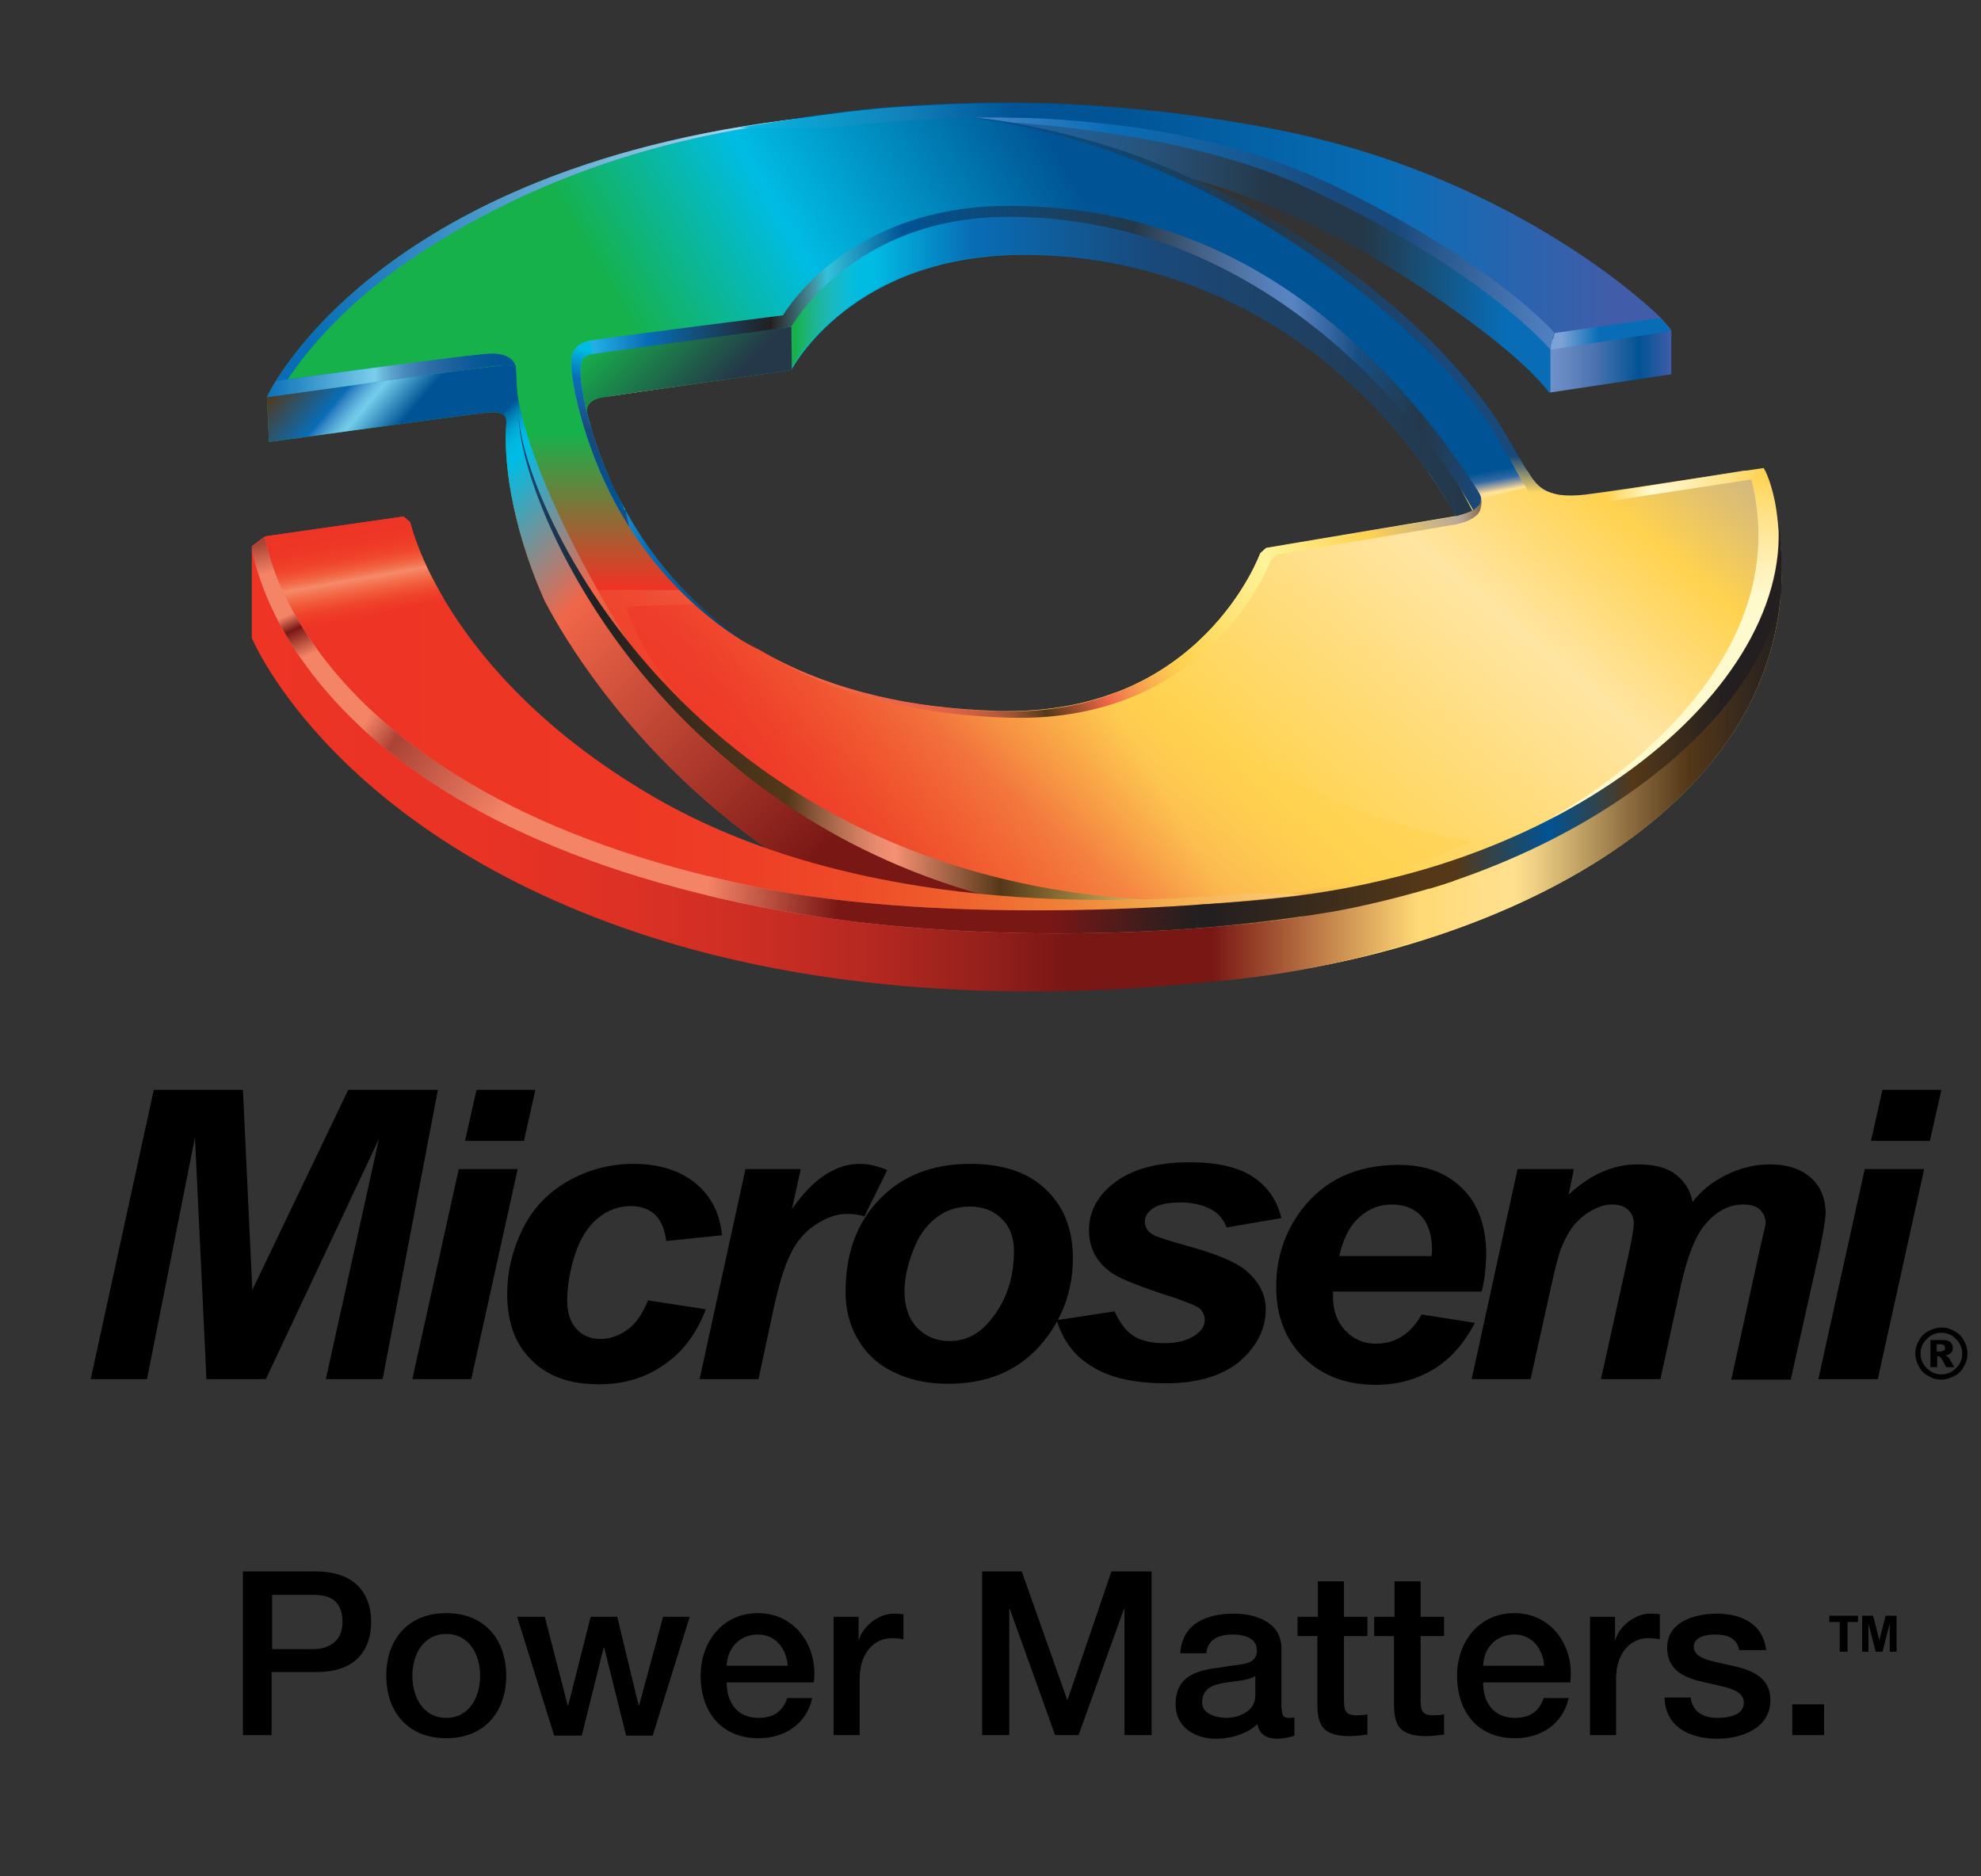 <?xml version="1.0" encoding="UTF-8"?><!-- Generator: Adobe Illustrator 19.1.0, SVG Export Plug-In . SVG Version: 6.00 Build 0)  --><svg xmlns:dc="http://purl.org/dc/elements/1.1/" xmlns:cc="http://creativecommons.org/ns#" xmlns:rdf="http://www.w3.org/1999/02/22-rdf-syntax-ns#" xmlns:svg="http://www.w3.org/2000/svg" xmlns="http://www.w3.org/2000/svg" xmlns:xlink="http://www.w3.org/1999/xlink" xmlns:sodipodi="http://sodipodi.sourceforge.net/DTD/sodipodi-0.dtd" xmlns:inkscape="http://www.inkscape.org/namespaces/inkscape" version="1.1" x="0px" y="0px" viewBox="0 0 380 360" xml:space="preserve" id="svg2" inkscape:version="0.91 r13725" sodipodi:docname="Logo_Stacked_Black_xi390877.svg" width="380" height="360"><rect x="0" y="0" width="380" height="360" fill="#333333" stroke="none"/><defs id="defs914"/><sodipodi:namedview pagecolor="#ffffff" bordercolor="#666666" borderopacity="1" objecttolerance="10" gridtolerance="10" guidetolerance="10" inkscape:pageopacity="0" inkscape:pageshadow="2" inkscape:window-width="1680" inkscape:window-height="987" id="namedview912" showgrid="false" inkscape:zoom="0.36363636" inkscape:cx="396" inkscape:cy="196" inkscape:window-x="-8" inkscape:window-y="-8" inkscape:window-maximized="1" inkscape:current-layer="svg2"/><style type="text/css" id="style4">
	.st0{fill:url(#SVGID_1_);}
	.st1{fill:url(#SVGID_2_);}
	.st2{fill:url(#SVGID_3_);}
	.st3{fill:url(#SVGID_4_);}
	.st4{fill:url(#SVGID_5_);}
	.st5{clip-path:url(#SVGID_7_);}
	.st6{clip-path:url(#SVGID_7_);fill:url(#SVGID_10_);}
	.st7{clip-path:url(#SVGID_7_);fill:url(#SVGID_11_);}
	.st8{clip-path:url(#SVGID_7_);fill:url(#SVGID_12_);}
	.st9{clip-path:url(#SVGID_7_);fill:url(#SVGID_13_);}
	.st10{clip-path:url(#SVGID_7_);fill:url(#SVGID_14_);}
	.st11{clip-path:url(#SVGID_7_);fill:none;}
	.st12{clip-path:url(#SVGID_7_);fill:url(#SVGID_15_);}
	.st13{clip-path:url(#SVGID_17_);fill:url(#SVGID_18_);}
	.st14{clip-path:url(#SVGID_17_);fill:url(#SVGID_19_);}
	.st15{clip-path:url(#SVGID_17_);fill:#00BCE4;stroke:#00BCE4;stroke-width:5.455;}
	.st16{clip-path:url(#SVGID_7_);fill:url(#SVGID_20_);}
	.st17{clip-path:url(#SVGID_7_);fill:url(#SVGID_21_);}
	.st18{opacity:0.53;clip-path:url(#SVGID_7_);fill:url(#SVGID_22_);}
	.st19{opacity:0.53;clip-path:url(#SVGID_7_);fill:url(#SVGID_23_);}
	.st20{clip-path:url(#SVGID_7_);fill:none;stroke:#231F20;stroke-width:0.136;}
	.st21{clip-path:url(#SVGID_7_);fill:#FFFFFF;}
	.st22{clip-path:url(#SVGID_7_);fill:url(#SVGID_24_);}
	.st23{fill:url(#SVGID_25_);}
	.st24{fill:url(#SVGID_26_);}
	.st25{fill:url(#SVGID_27_);}
	.st26{fill:url(#SVGID_28_);}
	.st27{fill:url(#SVGID_29_);}
	.st28{fill:url(#SVGID_30_);}
	.st29{clip-path:url(#SVGID_33_);fill:url(#SVGID_34_);}
	.st30{clip-path:url(#SVGID_33_);fill:url(#SVGID_35_);}
	.st31{fill:none;}
	.st32{clip-path:url(#SVGID_38_);fill:url(#SVGID_39_);}
	.st33{fill:url(#SVGID_40_);}
	.st34{clip-path:url(#SVGID_42_);fill:url(#SVGID_43_);}
	.st35{clip-path:url(#SVGID_45_);fill:url(#SVGID_46_);}
	.st36{clip-path:url(#SVGID_45_);fill:url(#SVGID_47_);}
	.st37{clip-path:url(#SVGID_45_);fill:none;stroke:#231F20;stroke-width:0.136;}
	.st38{opacity:0.6;clip-path:url(#SVGID_49_);fill:url(#SVGID_50_);}
	.st39{clip-path:url(#SVGID_49_);fill:url(#SVGID_51_);}
	.st40{opacity:0.6;clip-path:url(#SVGID_49_);fill:url(#SVGID_52_);}
	.st41{clip-path:url(#SVGID_49_);fill:url(#SVGID_53_);}
	.st42{fill:url(#SVGID_54_);}
</style><g id="type" transform="translate(-203.5,-120)"><g id="g7"><g id="g9"><path d="m 254.5,384.6 -11.4,0 -2.2,-46.4 -9.2,46.4 -10.8,0 12.1,-55.5 17.1,0 1.8,38.4 18.4,-38.4 17.2,0 -10.6,55.5 -10.9,0 10.2,-46.1 -21.7,46.1 z" id="path11" inkscape:connector-curvature="0"/><path d="m 291.5,344.3 11.3,0 -8.9,40.3 -11.3,0 8.9,-40.3 z m 3.4,-15.2 11.3,0 -2.2,9.8 -11.3,0 2.2,-9.8 z" id="path13" inkscape:connector-curvature="0"/><path d="m 327.8,369.5 11.1,1.7 c -1.8,4.7 -4.5,8.3 -8.1,10.7 -3.6,2.5 -7.7,3.7 -12.5,3.7 -5.4,0 -9.7,-1.5 -12.8,-4.6 -3.2,-3.1 -4.7,-7.3 -4.7,-12.7 0,-4.4 1,-8.5 2.9,-12.4 1.9,-3.9 4.8,-7 8.6,-9.2 3.8,-2.2 8.1,-3.4 12.7,-3.4 5,0 9,1.3 12,3.8 3,2.5 4.6,5.8 5,9.9 l -10.7,1.1 c -0.3,-2.3 -1,-4 -2.2,-5.1 -1.2,-1.1 -2.8,-1.6 -4.7,-1.6 -2.2,0 -4.3,0.8 -6.2,2.3 -1.9,1.6 -3.4,3.9 -4.4,7 -1,3.1 -1.5,6.1 -1.5,8.8 0,2.4 0.6,4.2 1.8,5.5 1.2,1.3 2.7,1.9 4.6,1.9 1.8,0 3.6,-0.6 5.3,-1.9 1.5,-1.1 2.8,-3 3.8,-5.5 z" id="path15" inkscape:connector-curvature="0"/><path d="m 346.5,344.3 10.6,0 -1.7,7.7 c 4,-5.8 8.4,-8.7 13,-8.7 1.7,0 3.4,0.4 5.3,1.2 l -4.4,8.9 c -1.1,-0.4 -2.2,-0.5 -3.3,-0.5 -2,0 -4,0.7 -6.1,2.1 -2.1,1.4 -3.7,3.3 -4.8,5.7 -1.2,2.4 -2.3,6.1 -3.4,11.3 l -2.7,12.6 -11.3,0 8.8,-40.3 z" id="path17" inkscape:connector-curvature="0"/><path d="m 365.7,367.9 c 0,-7.5 2.2,-13.4 6.6,-17.9 4.4,-4.5 10.2,-6.7 17.3,-6.7 6.2,0 11.1,1.6 14.5,4.9 3.5,3.3 5.2,7.7 5.2,13.2 0,6.5 -2.2,12.2 -6.5,17 -4.4,4.8 -10.2,7.1 -17.5,7.1 -4,0 -7.5,-0.8 -10.5,-2.3 -3.1,-1.5 -5.3,-3.7 -6.9,-6.5 -1.5,-2.6 -2.2,-5.6 -2.2,-8.8 z M 398,360 c 0,-2.6 -0.8,-4.7 -2.4,-6.2 -1.6,-1.6 -3.6,-2.3 -6.1,-2.3 -2.5,0 -4.6,0.7 -6.5,2.2 -1.9,1.5 -3.4,3.6 -4.4,6.4 -1.1,2.8 -1.6,5.4 -1.6,7.7 0,2.9 0.8,5.2 2.4,6.9 1.6,1.7 3.7,2.6 6.2,2.6 3.1,0 5.7,-1.3 7.8,-3.9 3.1,-3.7 4.6,-8.1 4.6,-13.4 z" id="path19" inkscape:connector-curvature="0"/><path d="m 406.2,373.3 11.1,-1.7 c 1,2.2 2.2,3.8 3.6,4.7 1.4,0.9 3.4,1.4 5.9,1.4 2.6,0 4.6,-0.5 6.2,-1.7 1.1,-0.8 1.6,-1.7 1.6,-2.8 0,-0.7 -0.3,-1.4 -0.8,-2 -0.6,-0.6 -2.2,-1.2 -4.7,-2.1 -6.9,-2.2 -11.2,-3.9 -12.8,-5.2 -2.6,-2 -3.9,-4.6 -3.9,-7.8 0,-3.2 1.2,-5.9 3.8,-8.3 3.5,-3.2 8.6,-4.8 15.5,-4.8 5.4,0 9.6,1 12.3,2.9 2.8,1.9 4.5,4.5 5.3,7.8 l -10.5,1.8 c -0.6,-1.5 -1.5,-2.6 -2.7,-3.3 -1.7,-1 -3.8,-1.5 -6.2,-1.5 -2.4,0 -4.1,0.4 -5.2,1.1 -1.1,0.8 -1.6,1.6 -1.6,2.6 0,1 0.5,1.9 1.6,2.5 0.7,0.4 2.8,1.1 6.4,2.1 5.6,1.5 9.3,3.1 11.2,4.6 2.6,2.1 4,4.7 4,7.6 0,3.8 -1.7,7.1 -5,10 -3.4,2.8 -8.1,4.2 -14.2,4.2 -6.1,0 -10.8,-1.1 -14.1,-3.2 -3.4,-2 -5.6,-5 -6.8,-8.9 z" id="path21" inkscape:connector-curvature="0"/><path d="m 487.7,367.8 -28.5,0 c 0,0.4 0,0.8 0,1 0,2.7 0.8,4.9 2.4,6.5 1.6,1.7 3.5,2.5 5.8,2.5 3.7,0 6.7,-1.8 8.8,-5.6 l 10.2,1.6 c -2,3.9 -4.6,6.9 -7.9,8.9 -3.3,2 -7,3 -11.1,3 -5.6,0 -10.2,-1.7 -13.8,-5.2 -3.5,-3.4 -5.3,-8 -5.3,-13.6 0,-5.5 1.6,-10.4 4.8,-14.7 4.4,-5.8 10.6,-8.7 18.7,-8.7 5.2,0 9.2,1.5 12.3,4.6 3,3 4.5,7.3 4.5,12.8 -0.1,2.4 -0.3,4.8 -0.9,6.9 z m -9.6,-6.7 c 0,-0.5 0.1,-0.8 0.1,-1.1 0,-3 -0.7,-5.2 -2.1,-6.7 -1.4,-1.5 -3.3,-2.2 -5.6,-2.2 -2.4,0 -4.5,0.8 -6.3,2.5 -1.9,1.7 -3.1,4.2 -3.8,7.4 l 17.7,0 z" id="path23" inkscape:connector-curvature="0"/><path d="m 494.6,344.3 10.8,0 -1,4.9 c 4.2,-3.9 8.6,-5.8 13.2,-5.8 3.2,0 5.6,0.6 7.3,1.9 1.7,1.3 2.8,3 3.3,5.3 1.5,-2 3.5,-3.7 6.3,-5.1 2.7,-1.4 5.6,-2.1 8.5,-2.1 3.4,0 6,0.9 7.9,2.6 1.9,1.7 2.8,4.1 2.8,6.9 -0.1,1.4 -0.5,3.8 -1.2,7.2 l -5.5,24.6 -11.4,0 5.4,-24.7 c 0.7,-3.1 1.1,-4.8 1.2,-5.2 0,-1.1 -0.4,-2 -1.1,-2.7 -0.7,-0.7 -1.8,-1 -3.2,-1 -2.9,0 -5.4,1.4 -7.7,4.3 -1.6,2.1 -3,5.7 -4.2,10.9 l -4,18.3 -11.4,0 5.4,-24.4 c 0.6,-2.8 0.9,-4.6 0.9,-5.5 0,-1.1 -0.4,-1.9 -1.1,-2.6 -0.8,-0.7 -1.8,-1 -3.1,-1 -1.3,0 -2.5,0.4 -3.8,1.1 -1.3,0.7 -2.5,1.7 -3.5,2.9 -1,1.2 -1.8,2.8 -2.6,4.8 -0.3,0.9 -0.9,3 -1.6,6.2 l -4.1,18.5 -11.3,0 8.8,-40.3 z" id="path25" inkscape:connector-curvature="0"/><path d="m 561.2,344.3 11.4,0 -8.9,40.3 -11.4,0 8.9,-40.3 z m 3.4,-15.2 11.3,0 -2.2,9.8 -11.3,0 2.2,-9.8 z" id="path27" inkscape:connector-curvature="0"/></g><g id="g29"><path d="m 580.9,379.7 c 0,0.9 -0.2,1.7 -0.7,2.5 -0.4,0.8 -1,1.4 -1.8,1.8 -0.8,0.4 -1.6,0.7 -2.5,0.7 -0.9,0 -1.7,-0.2 -2.5,-0.7 -0.8,-0.4 -1.4,-1 -1.8,-1.8 -0.4,-0.8 -0.7,-1.6 -0.7,-2.5 0,-0.9 0.2,-1.7 0.7,-2.5 0.4,-0.8 1,-1.4 1.8,-1.8 0.8,-0.4 1.6,-0.7 2.5,-0.7 0.9,0 1.7,0.2 2.5,0.7 0.8,0.4 1.4,1 1.8,1.8 0.5,0.8 0.7,1.7 0.7,2.5 z m -1,0 c 0,-1.1 -0.4,-2 -1.2,-2.8 -0.8,-0.8 -1.7,-1.2 -2.8,-1.2 -1.1,0 -2,0.4 -2.8,1.2 -0.8,0.8 -1.2,1.7 -1.2,2.8 0,1.1 0.4,2 1.2,2.8 0.8,0.8 1.7,1.2 2.8,1.2 1.1,0 2,-0.4 2.8,-1.2 0.8,-0.7 1.2,-1.7 1.2,-2.8 z m -6.2,-2.6 2.4,0 c 0.7,0 1.2,0.1 1.5,0.4 0.3,0.3 0.5,0.6 0.5,1.1 0,0.4 -0.1,0.7 -0.3,0.9 -0.2,0.3 -0.6,0.4 -1.1,0.6 0.2,0.1 0.4,0.2 0.4,0.2 0.1,0.1 0.3,0.3 0.4,0.5 0,0 0.3,0.5 0.9,1.5 l -1.6,0 c -0.5,-1 -0.8,-1.6 -1,-1.8 -0.2,-0.2 -0.3,-0.3 -0.5,-0.3 0,0 -0.1,0 -0.2,0 l 0,2.1 -1.3,0 0,-5.2 z m 1.3,2.2 0.6,0 c 0.4,0 0.6,-0.1 0.8,-0.2 0.2,-0.1 0.2,-0.3 0.2,-0.5 0,-0.2 -0.1,-0.3 -0.2,-0.5 -0.1,-0.1 -0.4,-0.2 -0.8,-0.2 l -0.6,0 0,1.4 z" id="path31" inkscape:connector-curvature="0"/></g></g></g><g id="Layer_6" transform="translate(-203.5,-120)"><g id="g34"><g id="g36"><linearGradient id="SVGID_1_" gradientUnits="userSpaceOnUse" x1="367.165" y1="168.199" x2="501.172" y2="168.199"><stop offset="0" style="stop-color:#086DB6" id="stop39"/><stop offset="0.114" style="stop-color:#0F6AB0" id="stop41"/><stop offset="0.219" style="stop-color:#1965A4" id="stop43"/><stop offset="0.321" style="stop-color:#225E92" id="stop45"/><stop offset="0.42" style="stop-color:#27537C" id="stop47"/><stop offset="0.518" style="stop-color:#274560" id="stop49"/><stop offset="0.595" style="stop-color:#243849" id="stop51"/><stop offset="0.73" style="stop-color:#243849" id="stop53"/><stop offset="0.933" style="stop-color:#086DB6" id="stop55"/></linearGradient><path class="st0" d="m 450.6,147.1 c -46.6,-10.5 -76.3,-4 -76.3,-4 l -0.1,7.8 c 0,0 44.5,-11.3 95.2,20 26,16.1 31.2,24.4 31.2,24.4 l 0.5,-0.1 0,-28.8 c -11.8,-6.8 -28.8,-14.5 -50.5,-19.3 z" id="path57" inkscape:connector-curvature="0" style="fill:url(#SVGID_1_)"/></g><linearGradient id="SVGID_2_" gradientUnits="userSpaceOnUse" x1="354.413" y1="163.188" x2="524.123" y2="163.188"><stop offset="0.362" style="stop-color:#005394" id="stop60"/><stop offset="0.53" style="stop-color:#0462A6" id="stop62"/><stop offset="0.674" style="stop-color:#086DB6" id="stop64"/><stop offset="0.933" style="stop-color:#415DA9" id="stop66"/></linearGradient><path class="st1" d="m 500.7,186.6 23.2,-3.5 0.3,0.3 -2.2,-2.5 c 0,0 -26.5,-26.7 -73.4,-36 -23.4,-4.6 -44,-5.6 -60.1,-5.1 -17.2,0.4 -29.3,2.4 -34,3.2 6.7,-0.4 27.2,0.5 27.2,0.5 0,0 47.4,-6.2 91.1,20.6 26,16.1 27.9,22.5 27.9,22.5 z" id="path68" inkscape:connector-curvature="0" style="fill:url(#SVGID_2_)"/><g id="g70"><linearGradient id="SVGID_3_" gradientUnits="userSpaceOnUse" x1="500.866" y1="188.59" x2="525.958" y2="188.59"><stop offset="0" style="stop-color:#6F91CB" id="stop73"/><stop offset="0.123" style="stop-color:#6688C1" id="stop75"/><stop offset="0.35" style="stop-color:#4A72AF" id="stop77"/><stop offset="0.653" style="stop-color:#085596" id="stop79"/><stop offset="0.674" style="stop-color:#005394" id="stop81"/><stop offset="0.933" style="stop-color:#415DA9" id="stop83"/></linearGradient><polygon class="st2" points="522.7,181.9 500.9,185.1 500.9,195.3 524.1,191.8 524.1,183.5 " id="polygon85" style="fill:url(#SVGID_3_)"/></g><g id="g87"><g id="g89"><linearGradient id="SVGID_4_" gradientUnits="userSpaceOnUse" x1="367.767" y1="164.789" x2="502.413" y2="164.789"><stop offset="8.988800e-02" style="stop-color:#5E91CC" id="stop92"/><stop offset="0.365" style="stop-color:#086DB6" id="stop94"/><stop offset="0.449" style="stop-color:#1265A7" id="stop96"/><stop offset="0.602" style="stop-color:#18538A" id="stop98"/><stop offset="0.68" style="stop-color:#19497B" id="stop100"/><stop offset="0.767" style="stop-color:#19497B" id="stop102"/><stop offset="0.994" style="stop-color:#5281C2" id="stop104"/></linearGradient><path class="st3" d="m 460.4,156.1 c -12.4,-6.1 -25.9,-9.7 -38.8,-11.6 -10.7,-1.5 -20.7,-2.1 -29.3,-2 -14.5,0.2 -19.4,1.3 -19.4,1.3 0,0 16.9,-2.6 46.2,2.2 11.4,1.8 25,5.3 34.8,9.9 33.9,15.8 46.5,30.6 46.9,31.1 l 0.8,-3.2 C 501,183 489.4,170.3 460.4,156.1 Z" id="path106" inkscape:connector-curvature="0" style="fill:url(#SVGID_4_)"/></g><g id="g108"><linearGradient id="SVGID_5_" gradientUnits="userSpaceOnUse" x1="500.713" y1="184.037" x2="526.714" y2="184.037"><stop offset="8.988800e-02" style="stop-color:#7DA3D6" id="stop111"/><stop offset="0.365" style="stop-color:#086DB6" id="stop113"/><stop offset="0.994" style="stop-color:#086DB6" id="stop115"/></linearGradient><path class="st4" d="m 524.1,183.5 -2.2,-2.5 -20.2,2.9 c 0,0 0,0 0,0 l -0.8,3.2 c 0,0 0,0 0,0 l 23.2,-3.6 z" id="path117" inkscape:connector-curvature="0" style="fill:url(#SVGID_5_)"/></g></g><g id="g119"><g id="g121"><defs id="defs123"><path id="SVGID_6_" d="m 544.9,236.1 c -6.3,52.1 -80.7,73 -116.7,71.8 -77.3,-2.5 -112.4,-57.6 -120.2,-72.6 -6.9,-15.5 -7.8,-28 -7.4,-33.7 0.1,-1.1 0.3,-2.7 -3.1,-2.5 -3.4,0.3 -42.4,5.7 -42.4,5.7 l -0.4,-8.6 c 0,0 22,-48.7 116,-54.7 2.8,-0.2 5.9,0.3 8.8,0.4 6.4,0.2 12.6,0.6 19.5,1.9 7.9,1.5 16.2,3.7 23.7,6.5 29,11.1 54.8,30.7 68,50.4 1.6,2.5 3.7,6.4 5.6,9.4 1.9,3 3.3,5.7 11.3,4.8 8,-1 34.2,-5.2 34.2,-5.2 0,0 4.8,11.6 3.1,26.4 z m -64.1,-20.4 c -0.2,-0.4 -0.5,-0.7 -0.7,-1.1 -0.5,-0.7 -0.9,-1.4 -1.4,-2.2 -0.5,-0.7 -0.9,-1.4 -1.4,-2 -17.1,-24.6 -44.6,-41.2 -76.6,-41.5 -33.8,-0.3 -45.3,22.1 -45.3,22.1 0,0 -32.6,4.6 -36,5.2 -3.4,0.5 -3.7,2.3 -3,4.6 1,3.5 2.2,6.8 3.5,9.9 0.3,0.6 0.6,1.3 0.8,1.9 0.2,0.4 0.4,0.8 0.5,1.2 0.2,0.4 0.4,0.8 0.6,1.1 0.1,0.3 0.3,0.5 0.4,0.8 l 0,0 c 13.7,27.1 39.6,39.8 72.8,40.7 38.9,1.1 50.2,-30.3 50.2,-30.3 l 1.1,-1 36.4,-6.1 c 0,0.1 -0.9,-1.5 -1.9,-3.3 z" inkscape:connector-curvature="0"/></defs><clipPath id="SVGID_7_"><use xlink:href="#SVGID_6_" style="overflow:visible" id="use127" x="0" y="0" width="100%" height="100%"/></clipPath><g class="st5" id="g129" clip-path="url(#SVGID_7_)"><defs id="defs131"><rect id="SVGID_8_" x="217.1" y="134" width="355.8" height="188.5"/></defs><clipPath id="SVGID_9_"><use xlink:href="#SVGID_8_" style="overflow:visible" id="use135" x="0" y="0" width="100%" height="100%"/></clipPath></g><linearGradient id="SVGID_10_" gradientUnits="userSpaceOnUse" x1="254.245" y1="234.756" x2="506.076" y2="89.361"><stop offset="0.298" style="stop-color:#16B14B" id="stop138"/><stop offset="0.421" style="stop-color:#00BCE4" id="stop140"/><stop offset="0.601" style="stop-color:#005394" id="stop142"/><stop offset="1" style="stop-color:#005394" id="stop144"/></linearGradient><path class="st6" d="m 517.1,108.4 -273.9,0 0,107.3 79,0 c -2.3,-4.6 -4.3,-9.5 -5.9,-14.9 -0.7,-2.3 -0.4,-4.1 3,-4.6 3.4,-0.5 36,-5.2 36,-5.2 0,0 11.5,-22.4 45.3,-22.1 33.8,0.3 62.6,18.8 79.4,45.7 0.2,0.4 0.5,0.8 0.7,1.1 l 36.3,0 0,-107.3 z" id="path146" clip-path="url(#SVGID_7_)" inkscape:connector-curvature="0" style="fill:url(#SVGID_10_)"/><linearGradient id="SVGID_11_" gradientUnits="userSpaceOnUse" x1="346.635" y1="362" x2="507.328" y2="170.493"><stop offset="5.618000e-03" style="stop-color:#EE3425" id="stop149"/><stop offset="0.204" style="stop-color:#EE3626" id="stop151"/><stop offset="0.276" style="stop-color:#EF3D29" id="stop153"/><stop offset="0.327" style="stop-color:#EF472F" id="stop155"/><stop offset="0.368" style="stop-color:#F0553A" id="stop157"/><stop offset="0.403" style="stop-color:#F06549" id="stop159"/><stop offset="0.405" style="stop-color:#F06649" id="stop161"/><stop offset="0.438" style="stop-color:#F58D4E" id="stop163"/><stop offset="0.469" style="stop-color:#F9AA50" id="stop165"/><stop offset="0.498" style="stop-color:#FCC151" id="stop167"/><stop offset="0.522" style="stop-color:#FFCE51" id="stop169"/><stop offset="0.539" style="stop-color:#FFD351" id="stop171"/><stop offset="0.753" style="stop-color:#FFE5A2" id="stop173"/><stop offset="0.871" style="stop-color:#FFD24F" id="stop175"/><stop offset="1" style="stop-color:#BAAA99" id="stop177"/></linearGradient><path class="st7" d="m 477.3,210.3 c 1,1.4 1.9,2.8 2.8,4.2 1.4,2.2 2.7,4.5 2.7,4.5 l -36.4,6.1 -1.1,1 c 0,0 -11.3,31.4 -50.2,30.3 -35.4,-1 -62.4,-15.3 -75.3,-46.1 l -20.7,0 0,111.8 255.7,0 0,-111.8 -77.5,0 z" id="path179" clip-path="url(#SVGID_7_)" inkscape:connector-curvature="0" style="fill:url(#SVGID_11_)"/><linearGradient id="SVGID_12_" gradientUnits="userSpaceOnUse" x1="316.393" y1="203.242" x2="316.393" y2="233.244"><stop offset="0" style="stop-color:#16B14B" id="stop182"/><stop offset="0.978" style="stop-color:#EE3425" id="stop184"/></linearGradient><path class="st8" d="m 298.2,203.2 0,30 36.5,0 c -7.6,-7.8 -13.5,-17.8 -17.4,-30 l -19.1,0 z" id="path186" clip-path="url(#SVGID_7_)" inkscape:connector-curvature="0" style="fill:url(#SVGID_12_)"/><linearGradient id="SVGID_13_" gradientUnits="userSpaceOnUse" x1="262.47" y1="184.699" x2="293.614" y2="210.832"><stop offset="2.809000e-02" style="stop-color:#543818" id="stop189"/><stop offset="0.298" style="stop-color:#086DB6" id="stop191"/><stop offset="0.319" style="stop-color:#2D7FC0" id="stop193"/><stop offset="0.352" style="stop-color:#4B9DD1" id="stop195"/><stop offset="0.381" style="stop-color:#60B5DF" id="stop197"/><stop offset="0.405" style="stop-color:#6EC5E7" id="stop199"/><stop offset="0.421" style="stop-color:#72CCEA" id="stop201"/><stop offset="0.601" style="stop-color:#005394" id="stop203"/><stop offset="0.955" style="stop-color:#005394" id="stop205"/><stop offset="0.994" style="stop-color:#16B14B" id="stop207"/></linearGradient><polyline class="st9" points="254.3,196 301.9,189.8 302.5,191 302.9,199.8 254.9,206.3 253.2,195.7     " id="polyline209" clip-path="url(#SVGID_7_)" style="fill:url(#SVGID_13_)"/><linearGradient id="SVGID_14_" gradientUnits="userSpaceOnUse" x1="254.302" y1="174.685" x2="496.775" y2="174.685"><stop offset="3.370800e-02" style="stop-color:#086DB6" id="stop212"/><stop offset="0.421" style="stop-color:#BEE5F4" id="stop214"/><stop offset="0.551" style="stop-color:#005394" id="stop216"/><stop offset="0.792" style="stop-color:#243849" id="stop218"/><stop offset="0.933" style="stop-color:#19497B" id="stop220"/></linearGradient><path class="st10" d="m 495,204.7 c -1,-1.8 -2,-3.5 -2.9,-4.8 -16.3,-24.4 -51.8,-49.1 -89.6,-57.4 -7.7,-2.1 -28.6,-2.8 -31.8,-2.6 -35.4,2.2 -64.8,10.7 -87.3,25.2 -18,11.6 -26.3,23.8 -29,28.5 l 2.8,1.6 c 2.6,-4.5 10.5,-16.1 27.9,-27.3 22.1,-14.2 49.4,-23.8 84.3,-25.9 5.2,-0.3 11.1,-0.6 16.8,0.1 17.6,2 34,7.1 51.4,16.2 21.1,11.1 41.5,28 51.8,43.5 0.8,1.2 1.8,2.9 2.8,4.6 l 1.9,3.2 2.8,-1.7 -1.9,-3.2 z" id="path222" clip-path="url(#SVGID_7_)" inkscape:connector-curvature="0" style="fill:url(#SVGID_14_)"/><path class="st11" d="m 254.7,196.2 c 0,0 22,-48.9 116,-54.7 47.1,-2.9 99.2,28.1 120,59.3 1.6,2.5 3.7,6.4 5.6,9.4 1.9,3 3.3,5.7 11.3,4.8 8,-1 34.2,-5.2 34.2,-5.2 0,0 4.8,11.5 3,26.3 -6.3,52.1 -80.7,73 -116.7,71.8 -77.3,-2.5 -112.4,-57.6 -120.2,-72.6 -6.9,-15.5 -7.8,-28 -7.4,-33.7 0.1,-1.1 0.3,-2.7 -3.1,-2.5 -3.4,0.3 -42.4,5.7 -42.4,5.7 l -0.3,-8.6 z" id="path224" clip-path="url(#SVGID_7_)" inkscape:connector-curvature="0" style="fill:none"/><linearGradient id="SVGID_15_" gradientUnits="userSpaceOnUse" x1="488.85" y1="206.621" x2="490.362" y2="215.193"><stop offset="0.427" style="stop-color:#005394" id="stop227"/><stop offset="0.64" style="stop-color:#3069A5" id="stop229"/><stop offset="0.821" style="stop-color:#BFB49F" id="stop231"/><stop offset="0.904" style="stop-color:#FFE295" id="stop233"/></linearGradient><polygon class="st12" points="481.7,207.9 486.2,215.9 497.4,213.3 494.3,207.7 " id="polygon235" clip-path="url(#SVGID_7_)" style="fill:url(#SVGID_15_)"/><g class="st5" id="g237" clip-path="url(#SVGID_7_)"><defs id="defs239"><path id="SVGID_16_" d="m 482.8,219.1 c 0,0 -1.6,-2.5 -3,-4.6 -16.8,-26.9 -45.5,-45.4 -79.4,-45.7 -33.8,-0.3 -45.3,22.1 -45.3,22.1 -32.5,4.6 -29.2,4.1 -36,5.2 -3.3,0.5 -3.7,2.2 -3,4.5 l -1.9,-8.6 c -0.6,-2.2 0.9,-4.4 4.2,-4.9 3.4,-0.5 36,-5.2 36,-5.2 0,0 11.6,-21.5 45.4,-21.3 33.8,0.3 61.8,19.4 79.2,44.9 1.5,2.1 7,12.6 7,12.6 l -3.2,1 z" inkscape:connector-curvature="0"/></defs><clipPath id="SVGID_17_"><use xlink:href="#SVGID_16_" style="overflow:visible" id="use243" x="0" y="0" width="100%" height="100%"/></clipPath><linearGradient id="SVGID_18_" gradientUnits="userSpaceOnUse" x1="354.45" y1="189.338" x2="501.026" y2="189.338"><stop offset="1.123600e-02" style="stop-color:#16B14B" id="stop246"/><stop offset="2.306095e-02" style="stop-color:#1DB36D" id="stop248"/><stop offset="3.497089e-02" style="stop-color:#1DB58E" id="stop250"/><stop offset="4.722469e-02" style="stop-color:#1DB7A8" id="stop252"/><stop offset="5.960910e-02" style="stop-color:#19B9BE" id="stop254"/><stop offset="7.216204e-02" style="stop-color:#12BACF" id="stop256"/><stop offset="8.496256e-02" style="stop-color:#07BCDB" id="stop258"/><stop offset="9.815681e-02" style="stop-color:#00BCE2" id="stop260"/><stop offset="0.112" style="stop-color:#00BCE4" id="stop262"/><stop offset="0.242" style="stop-color:#086DB6" id="stop264"/><stop offset="0.477" style="stop-color:#19497B" id="stop266"/><stop offset="0.888" style="stop-color:#243849" id="stop268"/></linearGradient><path class="st13" d="m 501,159.6 -146.2,0 -0.4,31.5 c 0.6,-0.1 1,-0.1 1,-0.1 0,0 11.5,-22.4 45.3,-22.1 33.8,0.3 62.6,18.8 79.4,45.7 1.3,2.1 2.6,4.4 2.7,4.5 l 17.6,0 0.6,-59.5 z" id="path270" clip-path="url(#SVGID_17_)" inkscape:connector-curvature="0" style="fill:url(#SVGID_18_)"/><linearGradient id="SVGID_19_" gradientUnits="userSpaceOnUse" x1="316.129" y1="195.618" x2="355.29" y2="195.618"><stop offset="0.169" style="stop-color:#16B14B" id="stop273"/><stop offset="0.59" style="stop-color:#75C69D" id="stop275"/><stop offset="0.876" style="stop-color:#00BCE4" id="stop277"/></linearGradient><path class="st14" d="m 355.3,191 c -2.3,0.3 -32.6,4.6 -35.9,5.2 -3.1,0.5 -3.6,2 -3.1,4.1 l 39,0 0,-9.3 z" id="path279" clip-path="url(#SVGID_17_)" inkscape:connector-curvature="0" style="fill:url(#SVGID_19_)"/><line class="st15" x1="354.7" y1="193.1" x2="315.2" y2="199.2" id="line281" clip-path="url(#SVGID_17_)" style="fill:#00bce4;stroke:#00bce4;stroke-width:5.455"/><line class="st15" x1="354.7" y1="192.6" x2="315.2" y2="198.6" id="line283" clip-path="url(#SVGID_17_)" style="fill:#00bce4;stroke:#00bce4;stroke-width:5.455"/></g><path class="st11" d="m 316.4,200.6 c -0.6,-2.2 -0.3,-3.9 3,-4.5 3.4,-0.5 36,-5.2 36,-5.2 0,0 11.5,-22.4 45.3,-22.1 33.8,0.3 62.6,18.8 79.4,45.7 1.4,2.2 2.6,4.5 2.6,4.5" id="path285" clip-path="url(#SVGID_7_)" inkscape:connector-curvature="0" style="fill:none"/><linearGradient id="SVGID_20_" gradientUnits="userSpaceOnUse" x1="293.054" y1="203.432" x2="406.107" y2="316.485"><stop offset="1.123600e-02" style="stop-color:#005394" id="stop288"/><stop offset="1.493880e-02" style="stop-color:#0064A1" id="stop290"/><stop offset="1.987879e-02" style="stop-color:#0079B0" id="stop292"/><stop offset="2.514390e-02" style="stop-color:#008CBF" id="stop294"/><stop offset="3.070622e-02" style="stop-color:#009DCC" id="stop296"/><stop offset="3.666458e-02" style="stop-color:#00AAD7" id="stop298"/><stop offset="4.320763e-02" style="stop-color:#00B4DE" id="stop300"/><stop offset="5.078382e-02" style="stop-color:#00BAE3" id="stop302"/><stop offset="6.179800e-02" style="stop-color:#00BCE4" id="stop304"/><stop offset="0.236" style="stop-color:#F06649" id="stop306"/><stop offset="0.657" style="stop-color:#791715" id="stop308"/></linearGradient><path class="st16" d="m 327.1,248.2 c -24.5,-38.7 -24.5,-54.3 -24.5,-54.3 l -2.7,3.3 c 0,0 -3,43.6 28.9,71.7 48.5,42.8 86.7,38.2 86.7,38.2 l 0.3,-11.2 c -0.1,0.1 -64.2,-8.9 -88.7,-47.7 z" id="path310" clip-path="url(#SVGID_7_)" inkscape:connector-curvature="0" style="fill:url(#SVGID_20_)"/><linearGradient id="SVGID_21_" gradientUnits="userSpaceOnUse" x1="497.101" y1="204.405" x2="497.101" y2="215.208"><stop offset="3.370800e-02" style="stop-color:#19497B" id="stop313"/><stop offset="0.298" style="stop-color:#19497B" id="stop315"/><stop offset="0.933" style="stop-color:#FFD664" id="stop317"/></linearGradient><path class="st17" d="m 492.1,206.3 c 0.2,0.3 0.5,0.9 0.7,1.2 0.7,1.3 1.6,3 2.6,4.7 l 1.9,3 4.8,-0.4 -3.8,-4.4 c -1,-1.8 -2,-3.5 -2.9,-4.8 -0.3,-0.4 -0.5,-0.8 -0.8,-1.2" id="path319" clip-path="url(#SVGID_7_)" inkscape:connector-curvature="0" style="fill:url(#SVGID_21_)"/><linearGradient id="SVGID_22_" gradientUnits="userSpaceOnUse" x1="352.876" y1="288.729" x2="455.771" y2="229.322"><stop offset="5.056200e-02" style="stop-color:#EE3425" id="stop322"/><stop offset="0.111" style="stop-color:#EF3C26" id="stop324"/><stop offset="0.194" style="stop-color:#F04F27" id="stop326"/><stop offset="0.291" style="stop-color:#F2692C" id="stop328"/><stop offset="0.399" style="stop-color:#F58834" id="stop330"/><stop offset="0.513" style="stop-color:#FAAC40" id="stop332"/><stop offset="0.612" style="stop-color:#FFD24F" id="stop334"/></linearGradient><path class="st18" d="m 449.3,268.9 c -22.9,-12 -30,-16.5 -30,-16.5 0,0 -0.3,0.1 -1,0.3 -6.3,2.5 -14,4.1 -23.2,3.8 -4,-0.1 -8,-0.4 -11.8,-0.9 -3.1,-0.3 -6.2,-0.8 -9.3,-1.5 -14.4,-3.1 -26.9,-9 -36.8,-18.2 -6.7,0.2 -13.6,0.5 -13.6,0.5 0,0 7.3,30.5 61,49.4 53.6,18.9 101.2,-4.3 101.2,-4.3 0,0 -17.5,-2.7 -36.5,-12.6 z" id="path336" clip-path="url(#SVGID_7_)" inkscape:connector-curvature="0" style="opacity:0.53;fill:url(#SVGID_22_)"/><linearGradient id="SVGID_23_" gradientUnits="userSpaceOnUse" x1="387.064" y1="262.013" x2="414.569" y2="246.133"><stop offset="5.056200e-02" style="stop-color:#F06649" id="stop339"/><stop offset="0.107" style="stop-color:#E96448" id="stop341"/><stop offset="0.153" style="stop-color:#DA6144" id="stop343"/><stop offset="0.194" style="stop-color:#C55C3E" id="stop345"/><stop offset="0.234" style="stop-color:#A95536" id="stop347"/><stop offset="0.271" style="stop-color:#874B2B" id="stop349"/><stop offset="0.307" style="stop-color:#623D1E" id="stop351"/><stop offset="0.32" style="stop-color:#543818" id="stop353"/><stop offset="0.344" style="stop-color:#654720" id="stop355"/><stop offset="0.404" style="stop-color:#916E30" id="stop357"/><stop offset="0.462" style="stop-color:#BB933D" id="stop359"/><stop offset="0.517" style="stop-color:#DCB347" id="stop361"/><stop offset="0.569" style="stop-color:#F3C84D" id="stop363"/><stop offset="0.612" style="stop-color:#FFD24F" id="stop365"/></linearGradient><path class="st19" d="m 383.3,255.6 c 3.8,0.5 7.7,0.8 11.8,0.9 9.2,0.3 16.9,-1.3 23.2,-3.8 -3.9,0.9 -19.1,4.4 -35,2.9 z" id="path367" clip-path="url(#SVGID_7_)" inkscape:connector-curvature="0" style="opacity:0.53;fill:url(#SVGID_23_)"/><path class="st20" d="M 539.1,211.8" id="path369" clip-path="url(#SVGID_7_)" inkscape:connector-curvature="0" style="fill:none;stroke:#231f20;stroke-width:0.136"/><path class="st21" d="m 319.4,196.2 c 3.3,-0.5 34.9,-5 36,-5.2 -32.6,4.6 -32.6,4.6 -36,5.2 z" id="path371" clip-path="url(#SVGID_7_)" inkscape:connector-curvature="0" style="fill:#ffffff"/><linearGradient id="SVGID_24_" gradientUnits="userSpaceOnUse" x1="323.628" y1="179.39" x2="345.514" y2="201.276"><stop offset="0" style="stop-color:#16B14B" id="stop374"/><stop offset="0.764" style="stop-color:#243849" id="stop376"/></linearGradient><path class="st22" d="m 355.3,182.7 c 0,0 -36,4.1 -39.3,4.6 -3.3,0.5 -0.3,12.4 -0.3,12.4 l 3.5,-3.1 36.2,-5.3 -0.1,-8.6 z" id="path378" clip-path="url(#SVGID_7_)" inkscape:connector-curvature="0" style="fill:url(#SVGID_24_)"/></g><g id="g380"><linearGradient id="SVGID_25_" gradientUnits="userSpaceOnUse" x1="428.162" y1="270.377" x2="545.096" y2="270.377"><stop offset="0.429" style="stop-color:#FFDA76" id="stop383"/><stop offset="0.458" style="stop-color:#FFDC7F" id="stop385"/><stop offset="0.517" style="stop-color:#FFDF8A" id="stop387"/><stop offset="0.564" style="stop-color:#FFE08E" id="stop389"/><stop offset="0.602" style="stop-color:#EBCC82" id="stop391"/><stop offset="0.667" style="stop-color:#C3A466" id="stop393"/><stop offset="0.751" style="stop-color:#8D6D40" id="stop395"/><stop offset="0.847" style="stop-color:#543818" id="stop397"/><stop offset="1" style="stop-color:#231F20" id="stop399"/></linearGradient><path class="st23" d="m 544.7,233.2 c -2.2,4.1 -8.5,19 -22,32.5 -41.3,32.4 -93.8,29.1 -93.8,29.1 l -0.7,13.1 c 36,1.2 110.4,-19.6 116.7,-71.8 0,0 0.6,-4.6 -0.2,-2.9 z" id="path401" inkscape:connector-curvature="0" style="fill:url(#SVGID_25_)"/><linearGradient id="SVGID_26_" gradientUnits="userSpaceOnUse" x1="510.885" y1="213.074" x2="542.065" y2="213.074"><stop offset="1.685400e-02" style="stop-color:#FFD24F" id="stop404"/><stop offset="0.303" style="stop-color:#FFFACD" id="stop406"/><stop offset="0.396" style="stop-color:#FFF5C4" id="stop408"/><stop offset="0.553" style="stop-color:#FFEDAC" id="stop410"/><stop offset="0.756" style="stop-color:#FFE288" id="stop412"/><stop offset="0.995" style="stop-color:#FFD351" id="stop414"/><stop offset="1" style="stop-color:#FFD24F" id="stop416"/></linearGradient><polyline class="st24" points="541.8,209.8 538.4,210.3 510.9,214.6 511.3,216.3 539.4,212 542.1,210.3     " id="polyline418" style="fill:url(#SVGID_26_)"/><linearGradient id="SVGID_27_" gradientUnits="userSpaceOnUse" x1="522.776" y1="277.021" x2="522.776" y2="210.329"><stop offset="0.629" style="stop-color:#FFFACD" id="stop421"/><stop offset="0.678" style="stop-color:#FFF5C4" id="stop423"/><stop offset="0.762" style="stop-color:#FFEDAC" id="stop425"/><stop offset="0.87" style="stop-color:#FFE288" id="stop427"/><stop offset="0.997" style="stop-color:#FFD351" id="stop429"/><stop offset="1" style="stop-color:#FFD24F" id="stop431"/></linearGradient><path class="st25" d="m 542.1,210.3 c 0,0 12.4,24.2 -17.7,50.9 -16.3,14.4 -23.5,15.8 -23.5,15.8 0,0 48.7,-25.6 38.5,-65.2 -0.1,-0.1 2.7,-1.5 2.7,-1.5 z" id="path433" inkscape:connector-curvature="0" style="fill:url(#SVGID_27_)"/><linearGradient id="SVGID_28_" gradientUnits="userSpaceOnUse" x1="302.836" y1="247.978" x2="545.294" y2="247.978"><stop offset="0" style="stop-color:#19497B" id="stop436"/><stop offset="6.179800e-02" style="stop-color:#231F20" id="stop438"/><stop offset="0.213" style="stop-color:#543818" id="stop440"/><stop offset="0.218" style="stop-color:#5F3E1F" id="stop442"/><stop offset="0.236" style="stop-color:#8C5839" id="stop444"/><stop offset="0.254" style="stop-color:#B46E51" id="stop446"/><stop offset="0.271" style="stop-color:#D47F62" id="stop448"/><stop offset="0.285" style="stop-color:#E98B6E" id="stop450"/><stop offset="0.298" style="stop-color:#F59073" id="stop452"/><stop offset="0.382" style="stop-color:#543818" id="stop454"/><stop offset="0.534" style="stop-color:#FEE675" id="stop456"/><stop offset="0.742" style="stop-color:#543818" id="stop458"/><stop offset="0.815" style="stop-color:#005394" id="stop460"/><stop offset="0.882" style="stop-color:#543818" id="stop462"/><stop offset="0.955" style="stop-color:#231F20" id="stop464"/></linearGradient><path class="st26" d="m 545.2,226 c 0,-0.2 -0.2,-1.9 -0.1,-1.5 0,0 -0.1,-1.5 -0.1,-1.5 0,-0.1 0,-0.2 0,-0.3 -0.1,-0.9 -0.4,-2.9 -0.4,-2.9 2.8,34.1 -46.3,72.4 -109.2,73.1 -98.9,1.1 -133,-78.4 -132.4,-94.2 l 0,0 c -1,18 33.5,99.5 132.4,98.4 54.9,-0.6 104.2,-32.2 109.8,-63.4 -0.1,-0.1 0.3,-4.6 0,-7.7 z" id="path466" inkscape:connector-curvature="0" style="fill:url(#SVGID_28_)"/><linearGradient id="SVGID_29_" gradientUnits="userSpaceOnUse" x1="362.763" y1="264.88" x2="472.434" y2="201.561"><stop offset="5.618000e-03" style="stop-color:#F06649" id="stop469"/><stop offset="0.136" style="stop-color:#EC6548" id="stop471"/><stop offset="0.183" style="stop-color:#E16246" id="stop473"/><stop offset="0.217" style="stop-color:#D15F42" id="stop475"/><stop offset="0.244" style="stop-color:#BC5A3C" id="stop477"/><stop offset="0.267" style="stop-color:#A35334" id="stop479"/><stop offset="0.287" style="stop-color:#854A2A" id="stop481"/><stop offset="0.305" style="stop-color:#653F1F" id="stop483"/><stop offset="0.315" style="stop-color:#543818" id="stop485"/><stop offset="0.405" style="stop-color:#F06649" id="stop487"/><stop offset="0.438" style="stop-color:#F58D4E" id="stop489"/><stop offset="0.469" style="stop-color:#F9AA50" id="stop491"/><stop offset="0.498" style="stop-color:#FCC151" id="stop493"/><stop offset="0.522" style="stop-color:#FFCE51" id="stop495"/><stop offset="0.539" style="stop-color:#FFD351" id="stop497"/><stop offset="0.719" style="stop-color:#FDF49B" id="stop499"/><stop offset="0.871" style="stop-color:#FFD24F" id="stop501"/><stop offset="1" style="stop-color:#BAAA99" id="stop503"/></linearGradient><path class="st27" d="m 482.7,219.4 c 0,0 -0.1,-0.2 -0.2,-0.3 l -36.2,6.1 -1.1,1 c 0,0 -11.3,31.4 -50.2,30.3 -16.4,-0.5 -30.9,-3.8 -43.1,-10.2 12.6,7.2 27.9,10.9 45.2,11.4 38.9,1.1 50.2,-30.3 50.2,-30.3 l 1.1,-1 c 0,0 33.5,-5.6 33.8,-5.7 1,-0.2 0.7,-1.1 0.5,-1.3 z" id="path505" inkscape:connector-curvature="0" style="fill:url(#SVGID_29_)"/><linearGradient id="SVGID_30_" gradientUnits="userSpaceOnUse" x1="482.266" y1="218.307" x2="487.664" y2="218.307"><stop offset="0.107" style="stop-color:#BAAA99" id="stop508"/><stop offset="0.276" style="stop-color:#B6A493" id="stop510"/><stop offset="0.502" style="stop-color:#A99581" id="stop512"/><stop offset="0.759" style="stop-color:#967F68" id="stop514"/><stop offset="1" style="stop-color:#81674E" id="stop516"/></linearGradient><path class="st28" d="m 487.7,215.9 c 0,0 -0.5,1.3 -1.7,2 -1.2,0.7 -3.4,1.2 -3.4,1.2 l -0.3,1.6 c 1.7,-0.3 3.5,-0.9 4.5,-1.9 1,-0.8 0.9,-2.9 0.9,-2.9 z" id="path518" inkscape:connector-curvature="0" style="fill:url(#SVGID_30_)"/><g id="g520"><defs id="defs522"><path id="SVGID_31_" d="m 486.1,217.9 c 0,0 -30,-56.3 -89.1,-56.3 -30.1,0 -41.7,21.1 -41.7,21.1 0,0 -35.3,4.8 -38.1,5.2 -2.7,0.4 -2.3,2.2 -2.3,4.5 0,2.3 4.4,34.2 34.1,52.2 0.1,0.1 -27.1,-12.3 -35.2,-49.2 -1.1,-6.3 -1.6,-9.4 3.7,-10.2 5.3,-0.8 36.2,-4.7 36.2,-4.7 0,0 12.2,-21.3 43.9,-21 37.7,0.3 64.8,20 85.6,49 3.4,4.9 3,4.5 3.8,5.7 0.8,1.2 0.7,1.7 0.4,2.4 -0.2,0.5 -1.3,1.3 -1.3,1.3 z" inkscape:connector-curvature="0"/></defs><linearGradient id="SVGID_32_" gradientUnits="userSpaceOnUse" x1="313.119" y1="202.082" x2="487.663" y2="202.082"><stop offset="1.685400e-02" style="stop-color:#27B7EA" id="stop526"/><stop offset="8.427000e-02" style="stop-color:#086DB6" id="stop528"/><stop offset="0.219" style="stop-color:#231F20" id="stop530"/><stop offset="0.222" style="stop-color:#272728" id="stop532"/><stop offset="0.263" style="stop-color:#458C97" id="stop534"/><stop offset="0.281" style="stop-color:#33C2DA" id="stop536"/><stop offset="0.365" style="stop-color:#005394" id="stop538"/><stop offset="0.618" style="stop-color:#243849" id="stop540"/><stop offset="0.652" style="stop-color:#344C65" id="stop542"/><stop offset="0.694" style="stop-color:#456288" id="stop544"/><stop offset="0.733" style="stop-color:#5074A5" id="stop546"/><stop offset="0.767" style="stop-color:#567FB9" id="stop548"/><stop offset="0.792" style="stop-color:#5984C4" id="stop550"/><stop offset="0.865" style="stop-color:#174E82" id="stop552"/><stop offset="0.933" style="stop-color:#243849" id="stop554"/><stop offset="1" style="stop-color:#19497B" id="stop556"/></linearGradient><use xlink:href="#SVGID_31_" style="overflow:visible;fill:url(#SVGID_32_)" id="use558" x="0" y="0" width="100%" height="100%"/><clipPath id="SVGID_33_"><use xlink:href="#SVGID_31_" style="overflow:visible" id="use561" x="0" y="0" width="100%" height="100%"/></clipPath><linearGradient id="SVGID_34_" gradientUnits="userSpaceOnUse" x1="308.751" y1="231.97" x2="323.377" y2="184.697"><stop offset="1.685400e-02" style="stop-color:#27B7EA" id="stop564"/><stop offset="3.932600e-02" style="stop-color:#086DB6" id="stop566"/><stop offset="0.219" style="stop-color:#231F20" id="stop568"/><stop offset="0.224" style="stop-color:#252224" id="stop570"/><stop offset="0.322" style="stop-color:#294772" id="stop572"/><stop offset="0.365" style="stop-color:#005394" id="stop574"/><stop offset="0.618" style="stop-color:#19497B" id="stop576"/><stop offset="0.645" style="stop-color:#185187" id="stop578"/><stop offset="0.703" style="stop-color:#145F9D" id="stop580"/><stop offset="0.754" style="stop-color:#0E69AE" id="stop582"/><stop offset="0.792" style="stop-color:#086DB6" id="stop584"/><stop offset="0.91" style="stop-color:#00BCE4" id="stop586"/></linearGradient><path class="st29" d="m 319,196.2 -2.9,-13.8 -10.4,2.1 10.3,49.6 10.4,-2.1 -2.9,-14.1 c -2.8,-5.2 -5.2,-10.9 -7,-17.2 -0.7,-2.1 -0.5,-3.8 2.5,-4.5 z" id="path588" clip-path="url(#SVGID_33_)" inkscape:connector-curvature="0" style="fill:url(#SVGID_34_)"/><linearGradient id="SVGID_35_" gradientUnits="userSpaceOnUse" x1="317.381" y1="216.083" x2="323.124" y2="197.52"><stop offset="1.685400e-02" style="stop-color:#27B7EA" id="stop591"/><stop offset="3.932600e-02" style="stop-color:#086DB6" id="stop593"/><stop offset="0.219" style="stop-color:#231F20" id="stop595"/><stop offset="0.224" style="stop-color:#252224" id="stop597"/><stop offset="0.322" style="stop-color:#294772" id="stop599"/><stop offset="0.365" style="stop-color:#005394" id="stop601"/><stop offset="0.618" style="stop-color:#19497B" id="stop603"/><stop offset="0.645" style="stop-color:#185187" id="stop605"/><stop offset="0.703" style="stop-color:#145F9D" id="stop607"/><stop offset="0.754" style="stop-color:#0E69AE" id="stop609"/><stop offset="0.792" style="stop-color:#086DB6" id="stop611"/><stop offset="0.91" style="stop-color:#00BCE4" id="stop613"/></linearGradient><path class="st30" d="m 316.4,200.8 c 1.9,6.3 4.2,12 7,17.2 l -4.5,-21.7 c -2.9,0.6 -3.1,2.3 -2.5,4.5 z" id="path615" clip-path="url(#SVGID_33_)" inkscape:connector-curvature="0" style="fill:url(#SVGID_35_)"/></g><path class="st31" d="m 254.7,196.2 c 0,0 42.8,-6 45,-6.1 2.2,-0.1 2.5,0.1 2.7,0.8 0.3,0.7 0.3,-3.5 -5.6,-3 -5.9,0.5 -40.4,5.2 -40.4,5.2 l -1.7,3.1 z" id="path617" inkscape:connector-curvature="0" style="fill:none"/><g id="g619"><defs id="defs621"><path id="SVGID_36_" d="m 254.7,196.2 c 0,0 42.8,-6 45,-6.1 2.2,-0.1 2.5,0.1 2.7,0.8 0.2,0.6 0.6,-3.6 -5.6,-3 -5.9,0.5 -40.4,5.2 -40.4,5.2 l -1.7,3.1 z" inkscape:connector-curvature="0"/></defs><linearGradient id="SVGID_37_" gradientUnits="userSpaceOnUse" x1="254.697" y1="192.077" x2="302.489" y2="192.077"><stop offset="5.618000e-02" style="stop-color:#086DB6" id="stop625"/><stop offset="0.421" style="stop-color:#00BCE4" id="stop627"/><stop offset="0.481" style="stop-color:#00BAE2" id="stop629"/><stop offset="0.537" style="stop-color:#00B2DC" id="stop631"/><stop offset="0.592" style="stop-color:#00A6D3" id="stop633"/><stop offset="0.646" style="stop-color:#0096C7" id="stop635"/><stop offset="0.699" style="stop-color:#0081B7" id="stop637"/><stop offset="0.751" style="stop-color:#006BA6" id="stop639"/><stop offset="0.803" style="stop-color:#005395" id="stop641"/><stop offset="0.803" style="stop-color:#005394" id="stop643"/><stop offset="0.808" style="stop-color:#005D91" id="stop645"/><stop offset="0.817" style="stop-color:#006E88" id="stop647"/><stop offset="0.827" style="stop-color:#007D7E" id="stop649"/><stop offset="0.837" style="stop-color:#008A74" id="stop651"/><stop offset="0.849" style="stop-color:#089668" id="stop653"/><stop offset="0.863" style="stop-color:#119F5D" id="stop655"/><stop offset="0.878" style="stop-color:#16A655" id="stop657"/><stop offset="0.898" style="stop-color:#18AC4F" id="stop659"/><stop offset="0.925" style="stop-color:#17AF4C" id="stop661"/><stop offset="1" style="stop-color:#16B14B" id="stop663"/></linearGradient><use xlink:href="#SVGID_36_" style="overflow:visible;fill:url(#SVGID_37_)" id="use665" x="0" y="0" width="100%" height="100%"/><clipPath id="SVGID_38_"><use xlink:href="#SVGID_36_" style="overflow:visible" id="use668" x="0" y="0" width="100%" height="100%"/></clipPath><linearGradient id="SVGID_39_" gradientUnits="userSpaceOnUse" x1="257.703" y1="205.397" x2="315.62" y2="214.165" gradientTransform="matrix(0.989,-0.15,0.15,0.989,-34.947,27.744)"><stop offset="5.618000e-02" style="stop-color:#086DB6" id="stop671"/><stop offset="0.421" style="stop-color:#7BCEEB" id="stop673"/><stop offset="0.431" style="stop-color:#74C4E4" id="stop675"/><stop offset="0.474" style="stop-color:#5DA4CE" id="stop677"/><stop offset="0.52" style="stop-color:#498ABC" id="stop679"/><stop offset="0.569" style="stop-color:#3877AE" id="stop681"/><stop offset="0.623" style="stop-color:#2869A4" id="stop683"/><stop offset="0.683" style="stop-color:#195F9D" id="stop685"/><stop offset="0.752" style="stop-color:#0A5898" id="stop687"/><stop offset="0.839" style="stop-color:#015495" id="stop689"/><stop offset="1" style="stop-color:#005394" id="stop691"/><stop offset="1" style="stop-color:#005D91" id="stop693"/><stop offset="1" style="stop-color:#006E88" id="stop695"/><stop offset="1" style="stop-color:#007D7E" id="stop697"/><stop offset="1" style="stop-color:#008A74" id="stop699"/><stop offset="1" style="stop-color:#089668" id="stop701"/><stop offset="1" style="stop-color:#119F5D" id="stop703"/><stop offset="1" style="stop-color:#16A655" id="stop705"/><stop offset="1" style="stop-color:#18AC4F" id="stop707"/><stop offset="1" style="stop-color:#17AF4C" id="stop709"/><stop offset="1" style="stop-color:#16B14B" id="stop711"/></linearGradient><polygon class="st32" points="251.8,200.6 250.6,192.5 307.9,183.9 309.2,191.9 " id="polygon713" clip-path="url(#SVGID_38_)" style="fill:url(#SVGID_39_)"/></g></g></g><linearGradient id="SVGID_40_" gradientUnits="userSpaceOnUse" x1="345.23" y1="142.19" x2="402.212" y2="142.19"><stop offset="0" style="stop-color:#0DBBE3" id="stop716"/><stop offset="0.227" style="stop-color:#0BA2D1" id="stop718"/><stop offset="0.558" style="stop-color:#1281BA" id="stop720"/><stop offset="0.731" style="stop-color:#086CA8" id="stop722"/><stop offset="0.933" style="stop-color:#005394" id="stop724"/></linearGradient><path class="st33" d="m 402.2,142.7 c -2.7,-0.2 -10.1,-0.2 -12.7,-0.1 -9.9,0.2 -20.5,1.1 -27.9,2 l -16.4,-0.1 c 0,0 19.3,-3.3 31.1,-4 4,-0.2 7.1,-0.4 9.8,-0.5 5.4,-0.2 12.5,-0.2 14.4,-0.1 1,0 1.7,2.8 1.7,2.8 z" id="path726" inkscape:connector-curvature="0" style="fill:url(#SVGID_40_)"/><g id="g728"><defs id="defs730"><path id="SVGID_41_" d="m 396.4,296.5 c -3.3,0.2 -38.5,0.4 -72.9,-11.6 -43.8,-15.3 -58.9,-35.6 -58.9,-35.6 l -12.8,-24.5 0,17.6 c 0,0 16.1,39.2 79.8,58.4 45,13.5 90.2,8.8 100.4,7.9 7.8,-0.7 24.5,-1.8 45.5,-8.9 -0.1,-2.9 0.1,-8.7 0.3,-10.8 -7.4,1.8 -42.2,8.8 -41.9,6.9 0.2,-1 -39.5,1.7 -39.5,0.6 z" inkscape:connector-curvature="0"/></defs><clipPath id="SVGID_42_"><use xlink:href="#SVGID_41_" style="overflow:visible" id="use734" x="0" y="0" width="100%" height="100%"/></clipPath><linearGradient id="SVGID_43_" gradientUnits="userSpaceOnUse" x1="246.878" y1="266.701" x2="485.984" y2="266.701"><stop offset="0" style="stop-color:#EE3425" id="stop737"/><stop offset="0.205" style="stop-color:#E83325" id="stop739"/><stop offset="0.328" style="stop-color:#DC3125" id="stop741"/><stop offset="0.429" style="stop-color:#CB2D23" id="stop743"/><stop offset="0.519" style="stop-color:#B42821" id="stop745"/><stop offset="0.6" style="stop-color:#98211C" id="stop747"/><stop offset="0.675" style="stop-color:#791715" id="stop749"/><stop offset="0.677" style="stop-color:#791715" id="stop751"/><stop offset="0.791" style="stop-color:#791715" id="stop753"/><stop offset="0.957" style="stop-color:#FFDA76" id="stop755"/></linearGradient><polygon class="st34" points="246.9,218.8 246.9,314.6 486,314.6 486,225.6 323.9,218.8 " id="polygon757" clip-path="url(#SVGID_42_)" style="fill:url(#SVGID_43_)"/></g><g id="g759"><defs id="defs761"><path id="SVGID_44_" d="m 436.3,291.9 c -16.2,1.1 -67.9,4.2 -107.9,-19.3 -40,-23.5 -46.2,-52.4 -46.2,-52.4 l -1.3,-1.1 -26.5,3.8 -2.5,1.8 8.1,17.2 c 0,0 16,28.7 70.7,45.3 45,13.6 89.3,9.8 89.3,9.8 0,0 32.5,-3.1 38.2,-4.2 0.1,-1.4 -14.3,-1.8 -21.9,-0.9 z" inkscape:connector-curvature="0"/></defs><clipPath id="SVGID_45_"><use xlink:href="#SVGID_44_" style="overflow:visible" id="use765" x="0" y="0" width="100%" height="100%"/></clipPath><linearGradient id="SVGID_46_" gradientUnits="userSpaceOnUse" x1="246.878" y1="266.701" x2="455.328" y2="266.701"><stop offset="0" style="stop-color:#EE3425" id="stop768"/><stop offset="0.357" style="stop-color:#EE3725" id="stop770"/><stop offset="0.485" style="stop-color:#EE3F26" id="stop772"/><stop offset="0.577" style="stop-color:#EE4B28" id="stop774"/><stop offset="0.651" style="stop-color:#EF5B2B" id="stop776"/><stop offset="0.715" style="stop-color:#EF6E31" id="stop778"/><stop offset="0.771" style="stop-color:#F08138" id="stop780"/><stop offset="0.82" style="stop-color:#F19742" id="stop782"/><stop offset="0.859" style="stop-color:#F2AC4D" id="stop784"/><stop offset="1" style="stop-color:#FFD076" id="stop786"/></linearGradient><path class="st35" d="m 395.1,256.4 c -32,-0.9 -57.1,-12.6 -71.2,-37.6 l -77,0 0,95.8 208.4,-0.3 -9.3,-88.8 -0.7,0.6 c 0,0.1 -11.3,31.4 -50.2,30.3 z" id="path788" clip-path="url(#SVGID_45_)" inkscape:connector-curvature="0" style="fill:url(#SVGID_46_)"/><linearGradient id="SVGID_47_" gradientUnits="userSpaceOnUse" x1="269.967" y1="218.639" x2="273.523" y2="238.805"><stop offset="0" style="stop-color:#EE3425" id="stop791"/><stop offset="0.278" style="stop-color:#EE3726" id="stop793"/><stop offset="0.378" style="stop-color:#EF3F29" id="stop795"/><stop offset="0.449" style="stop-color:#F04A2F" id="stop797"/><stop offset="0.507" style="stop-color:#F15A3A" id="stop799"/><stop offset="0.556" style="stop-color:#F36C4A" id="stop801"/><stop offset="0.599" style="stop-color:#F4805E" id="stop803"/><stop offset="0.618" style="stop-color:#F58A69" id="stop805"/><stop offset="0.624" style="stop-color:#F58866" id="stop807"/><stop offset="0.697" style="stop-color:#F36F4C" id="stop809"/><stop offset="0.771" style="stop-color:#F15838" id="stop811"/><stop offset="0.846" style="stop-color:#EF452C" id="stop813"/><stop offset="0.922" style="stop-color:#EF3927" id="stop815"/><stop offset="1" style="stop-color:#EE3425" id="stop817"/></linearGradient><polygon class="st36" points="252.9,221.7 255.3,230.7 259.4,241.3 290.4,234.5 282.1,218.1 " id="polygon819" clip-path="url(#SVGID_45_)" style="fill:url(#SVGID_47_)"/><path class="st37" d="M 280.9,219.2" id="path821" clip-path="url(#SVGID_45_)" inkscape:connector-curvature="0" style="fill:none;stroke:#231f20;stroke-width:0.136"/></g><g id="g823"><defs id="defs825"><path id="SVGID_48_" d="m 254.3,223 c 0,0 6.5,49.1 93.9,67.1 36.7,7.6 89.5,4.2 112.4,0.6 -2.6,2.4 -6,3.9 -7.4,5.2 -10.3,1.7 -59.7,7.5 -107.8,-2.7 -88.1,-18.8 -93.6,-68.3 -93.6,-68.3 l 2.5,-1.9 z" inkscape:connector-curvature="0"/></defs><use xlink:href="#SVGID_48_" style="overflow:visible;fill:#f48466" id="use828" x="0" y="0" width="100%" height="100%"/><clipPath id="SVGID_49_"><use xlink:href="#SVGID_48_" style="overflow:visible" id="use831" x="0" y="0" width="100%" height="100%"/></clipPath><linearGradient id="SVGID_50_" gradientUnits="userSpaceOnUse" x1="-65.756" y1="174.394" x2="-47.57" y2="174.394" gradientTransform="matrix(0.099,0.409,-1.167,0.282,462.839,200.459)"><stop offset="0.208" style="stop-color:#791715" id="stop834"/><stop offset="1" style="stop-color:#F48466" id="stop836"/></linearGradient><polygon class="st38" points="250.2,223.4 255.6,222.1 257.4,229.5 252,230.8 " id="polygon838" clip-path="url(#SVGID_49_)" style="opacity:0.6;fill:url(#SVGID_50_)"/><linearGradient id="SVGID_51_" gradientUnits="userSpaceOnUse" x1="45.008" y1="180.343" x2="63.193" y2="180.343" gradientTransform="matrix(0.2,0.433,-1.242,0.575,473.812,114.751)"><stop offset="0" style="stop-color:#F48466" id="stop841"/><stop offset="0.354" style="stop-color:#791715" id="stop843"/><stop offset="1" style="stop-color:#F48466" id="stop845"/></linearGradient><polygon class="st39" points="256.1,239.2 261.7,236.6 265.4,244.4 259.7,247 " id="polygon847" clip-path="url(#SVGID_49_)" style="fill:url(#SVGID_51_)"/><linearGradient id="SVGID_52_" gradientUnits="userSpaceOnUse" x1="115.329" y1="167.492" x2="133.514" y2="167.492" gradientTransform="matrix(1.458,0.985,-0.858,1.271,249.035,-67.85)"><stop offset="0" style="stop-color:#F48466" id="stop850"/><stop offset="0.208" style="stop-color:#791715" id="stop852"/><stop offset="1" style="stop-color:#F48466" id="stop854"/></linearGradient><polygon class="st40" points="271.5,261.5 275.4,255.8 301.9,273.7 298,279.4 " id="polygon856" clip-path="url(#SVGID_49_)" style="opacity:0.6;fill:url(#SVGID_52_)"/><linearGradient id="SVGID_53_" gradientUnits="userSpaceOnUse" x1="183.425" y1="199.395" x2="201.609" y2="199.395" gradientTransform="matrix(6.654,0.398,-0.193,3.228,-842.861,-426.639)"><stop offset="0" style="stop-color:#F48466" id="stop859"/><stop offset="0.208" style="stop-color:#791715" id="stop861"/><stop offset="0.545" style="stop-color:#791715" id="stop863"/><stop offset="0.773" style="stop-color:#231F20" id="stop865"/><stop offset="1" style="stop-color:#FFD24F" id="stop867"/></linearGradient><polygon class="st41" points="338.9,297.2 339.7,282.5 460.7,289.7 459.9,304.4 " id="polygon869" clip-path="url(#SVGID_49_)" style="fill:url(#SVGID_53_)"/></g><linearGradient id="SVGID_54_" gradientUnits="userSpaceOnUse" x1="432.883" y1="291.628" x2="482.289" y2="291.628"><stop offset="6.179800e-02" style="stop-color:#231F20" id="stop872"/><stop offset="0.882" style="stop-color:#543818" id="stop874"/></linearGradient><path class="st42" d="m 433.4,298 c 5,-0.3 17.2,-1.6 25.8,-3.1 8.6,-1.5 18.9,-4.4 23.2,-5.9 l -0.4,-3.8 c -4.2,1.5 -14.5,4.3 -23.1,5.7 -8.6,1.5 -20.9,2.5 -26,2.7 l 0.5,4.4 z" id="path876" inkscape:connector-curvature="0" style="fill:url(#SVGID_54_)"/></g><g id="g878"><path d="m 250.1,421.5 13.9,0 c 9,0 10.7,5.8 10.7,9.7 0,3.9 -1.7,9.7 -10.7,9.6 l -8.4,0 0,12.1 -5.5,0 0,-31.4 z m 5.5,14.9 8.1,0 c 2.5,0 5.5,-1.2 5.5,-5.2 0,-4.1 -2.5,-5.2 -5.4,-5.2 l -8.1,0 0,10.4 z" id="path880" inkscape:connector-curvature="0"/><path d="m 277.6,441.5 c 0,-7 4.2,-12 11.5,-12 7.3,0 11.5,5 11.5,12 0,7 -4.2,12 -11.5,12 -7.3,0 -11.5,-5 -11.5,-12 z m 18,0 c 0,-3.9 -2,-8 -6.5,-8 -4.5,0 -6.5,4.1 -6.5,8 0,4 2,8.1 6.5,8.1 4.5,0 6.5,-4.1 6.5,-8.1 z" id="path882" inkscape:connector-curvature="0"/><path d="m 302.7,430.2 5.3,0 4.4,17 0.1,0 4.3,-17 5.1,0 4.1,17 0.1,0 4.6,-17 5.1,0 -7.1,22.8 -5.1,0 -4.2,-16.9 -0.1,0 -4.2,16.9 -5.3,0 -7.1,-22.8 z" id="path884" inkscape:connector-curvature="0"/><path d="m 342.9,442.9 c 0,3.6 1.9,6.7 6.1,6.7 2.9,0 4.7,-1.3 5.5,-3.8 l 4.8,0 c -1.1,5 -5.3,7.7 -10.3,7.7 -7.1,0 -11.1,-5 -11.1,-12 0,-6.5 4.2,-12 11,-12 7.2,0 11.6,6.5 10.7,13.3 l -16.7,0 z m 11.7,-3.3 c -0.2,-3.2 -2.3,-6 -5.7,-6 -3.5,0 -5.9,2.6 -6,6 l 11.7,0 z" id="path886" inkscape:connector-curvature="0"/><path d="m 363.5,430.2 4.7,0 0,4.4 0.1,0 c 0.6,-2.4 3.6,-5 6.6,-5 1.1,0 1.5,0.1 1.9,0.1 l 0,4.8 c -0.7,-0.1 -1.5,-0.2 -2.2,-0.2 -3.4,0 -6.2,2.8 -6.2,7.8 l 0,10.8 -5,0 0,-22.7 z" id="path888" inkscape:connector-curvature="0"/><path d="m 391.8,421.5 7.7,0 8.7,24.6 0.1,0 8.4,-24.6 7.7,0 0,31.4 -5.2,0 0,-24.2 -0.1,0 -8.7,24.2 -4.5,0 -8.7,-24.2 -0.1,0 0,24.2 -5.2,0 0,-31.4 z" id="path890" inkscape:connector-curvature="0"/><path d="m 449.4,447.9 c 0,1.2 0.3,1.7 1.2,1.7 0.3,0 0.7,0 1.2,-0.1 l 0,3.5 c -0.7,0.3 -2.3,0.6 -3.2,0.6 -2,0 -3.5,-0.7 -3.9,-2.8 -2,1.9 -5.2,2.8 -7.9,2.8 -4.1,0 -7.8,-2.2 -7.8,-6.6 0,-5.7 4.5,-6.6 8.8,-7.1 3.6,-0.7 6.8,-0.3 6.8,-3.2 0,-2.6 -2.7,-3.1 -4.7,-3.1 -2.8,0 -4.8,1.1 -5,3.6 l -5,0 c 0.4,-5.9 5.3,-7.6 10.3,-7.6 4.4,0 9.1,1.8 9.1,6.6 l 0,11.7 z m -5,-6.4 c -1.5,1 -4,1 -6.2,1.4 -2.2,0.4 -4.1,1.1 -4.1,3.8 0,2.2 2.9,2.9 4.6,2.9 2.2,0 5.6,-1.1 5.6,-4.3 l 0,-3.8 z" id="path892" inkscape:connector-curvature="0"/><path d="m 452.5,430.2 3.8,0 0,-6.8 5,0 0,6.8 4.5,0 0,3.7 -4.5,0 0,12.1 c 0,2.1 0.2,3.1 2.4,3.1 0.7,0 1.4,0 2.1,-0.2 l 0,3.9 c -1.1,0.1 -2.2,0.3 -3.3,0.3 -5.2,0 -6.2,-2 -6.3,-5.8 l 0,-13.4 -3.8,0 0,-3.7 z" id="path894" inkscape:connector-curvature="0"/><path d="m 467.2,430.2 3.8,0 0,-6.8 5,0 0,6.8 4.5,0 0,3.7 -4.5,0 0,12.1 c 0,2.1 0.2,3.1 2.4,3.1 0.7,0 1.4,0 2.1,-0.2 l 0,3.9 c -1.1,0.1 -2.2,0.3 -3.3,0.3 -5.2,0 -6.2,-2 -6.3,-5.8 l 0,-13.4 -3.8,0 0,-3.7 z" id="path896" inkscape:connector-curvature="0"/><path d="m 488,442.9 c 0,3.6 1.9,6.7 6.1,6.7 2.9,0 4.7,-1.3 5.5,-3.8 l 4.8,0 c -1.1,5 -5.3,7.7 -10.3,7.7 -7.1,0 -11.1,-5 -11.1,-12 0,-6.5 4.2,-12 11,-12 7.2,0 11.6,6.5 10.7,13.3 l -16.7,0 z m 11.7,-3.3 c -0.2,-3.2 -2.3,-6 -5.7,-6 -3.5,0 -5.9,2.6 -6,6 l 11.7,0 z" id="path898" inkscape:connector-curvature="0"/><path d="m 508.6,430.2 4.7,0 0,4.4 0.1,0 c 0.6,-2.4 3.6,-5 6.6,-5 1.1,0 1.5,0.1 1.9,0.1 l 0,4.8 c -0.7,-0.1 -1.5,-0.2 -2.2,-0.2 -3.4,0 -6.2,2.8 -6.2,7.8 l 0,10.8 -5,0 0,-22.7 z" id="path900" inkscape:connector-curvature="0"/><path d="m 527.8,445.6 c 0.3,2.9 2.5,4 5.1,4 1.9,0 5.2,-0.4 5.1,-3 -0.1,-2.6 -3.8,-2.9 -7.4,-3.8 -3.7,-0.8 -7.3,-2.1 -7.3,-6.7 0,-5 5.4,-6.5 9.5,-6.5 4.7,0 8.9,1.9 9.5,7 l -5.2,0 c -0.4,-2.4 -2.4,-3 -4.6,-3 -1.5,0 -4.1,0.4 -4.1,2.3 0,2.5 3.7,2.8 7.4,3.7 3.7,0.8 7.3,2.2 7.3,6.6 0,5.4 -5.5,7.4 -10.2,7.4 -5.7,0 -10,-2.6 -10.1,-7.9 l 5,0 z" id="path902" inkscape:connector-curvature="0"/><path d="m 547.3,447 6.1,0 0,5.9 -6.1,0 0,-5.9 z" id="path904" inkscape:connector-curvature="0"/></g><g id="g906"><path d="m 556.4,436.9 0,-5.7 -2,0 0,-1.2 5.5,0 0,1.2 -2,0 0,5.7 -1.5,0 z" id="path908" inkscape:connector-curvature="0"/><path d="m 560.7,436.9 0,-6.9 2.1,0 1.2,4.7 1.2,-4.7 2.1,0 0,6.9 -1.3,0 0,-5.4 -1.4,5.4 -1.3,0 -1.4,-5.4 0,5.4 -1.2,0 z" id="path910" inkscape:connector-curvature="0"/></g></g></svg>